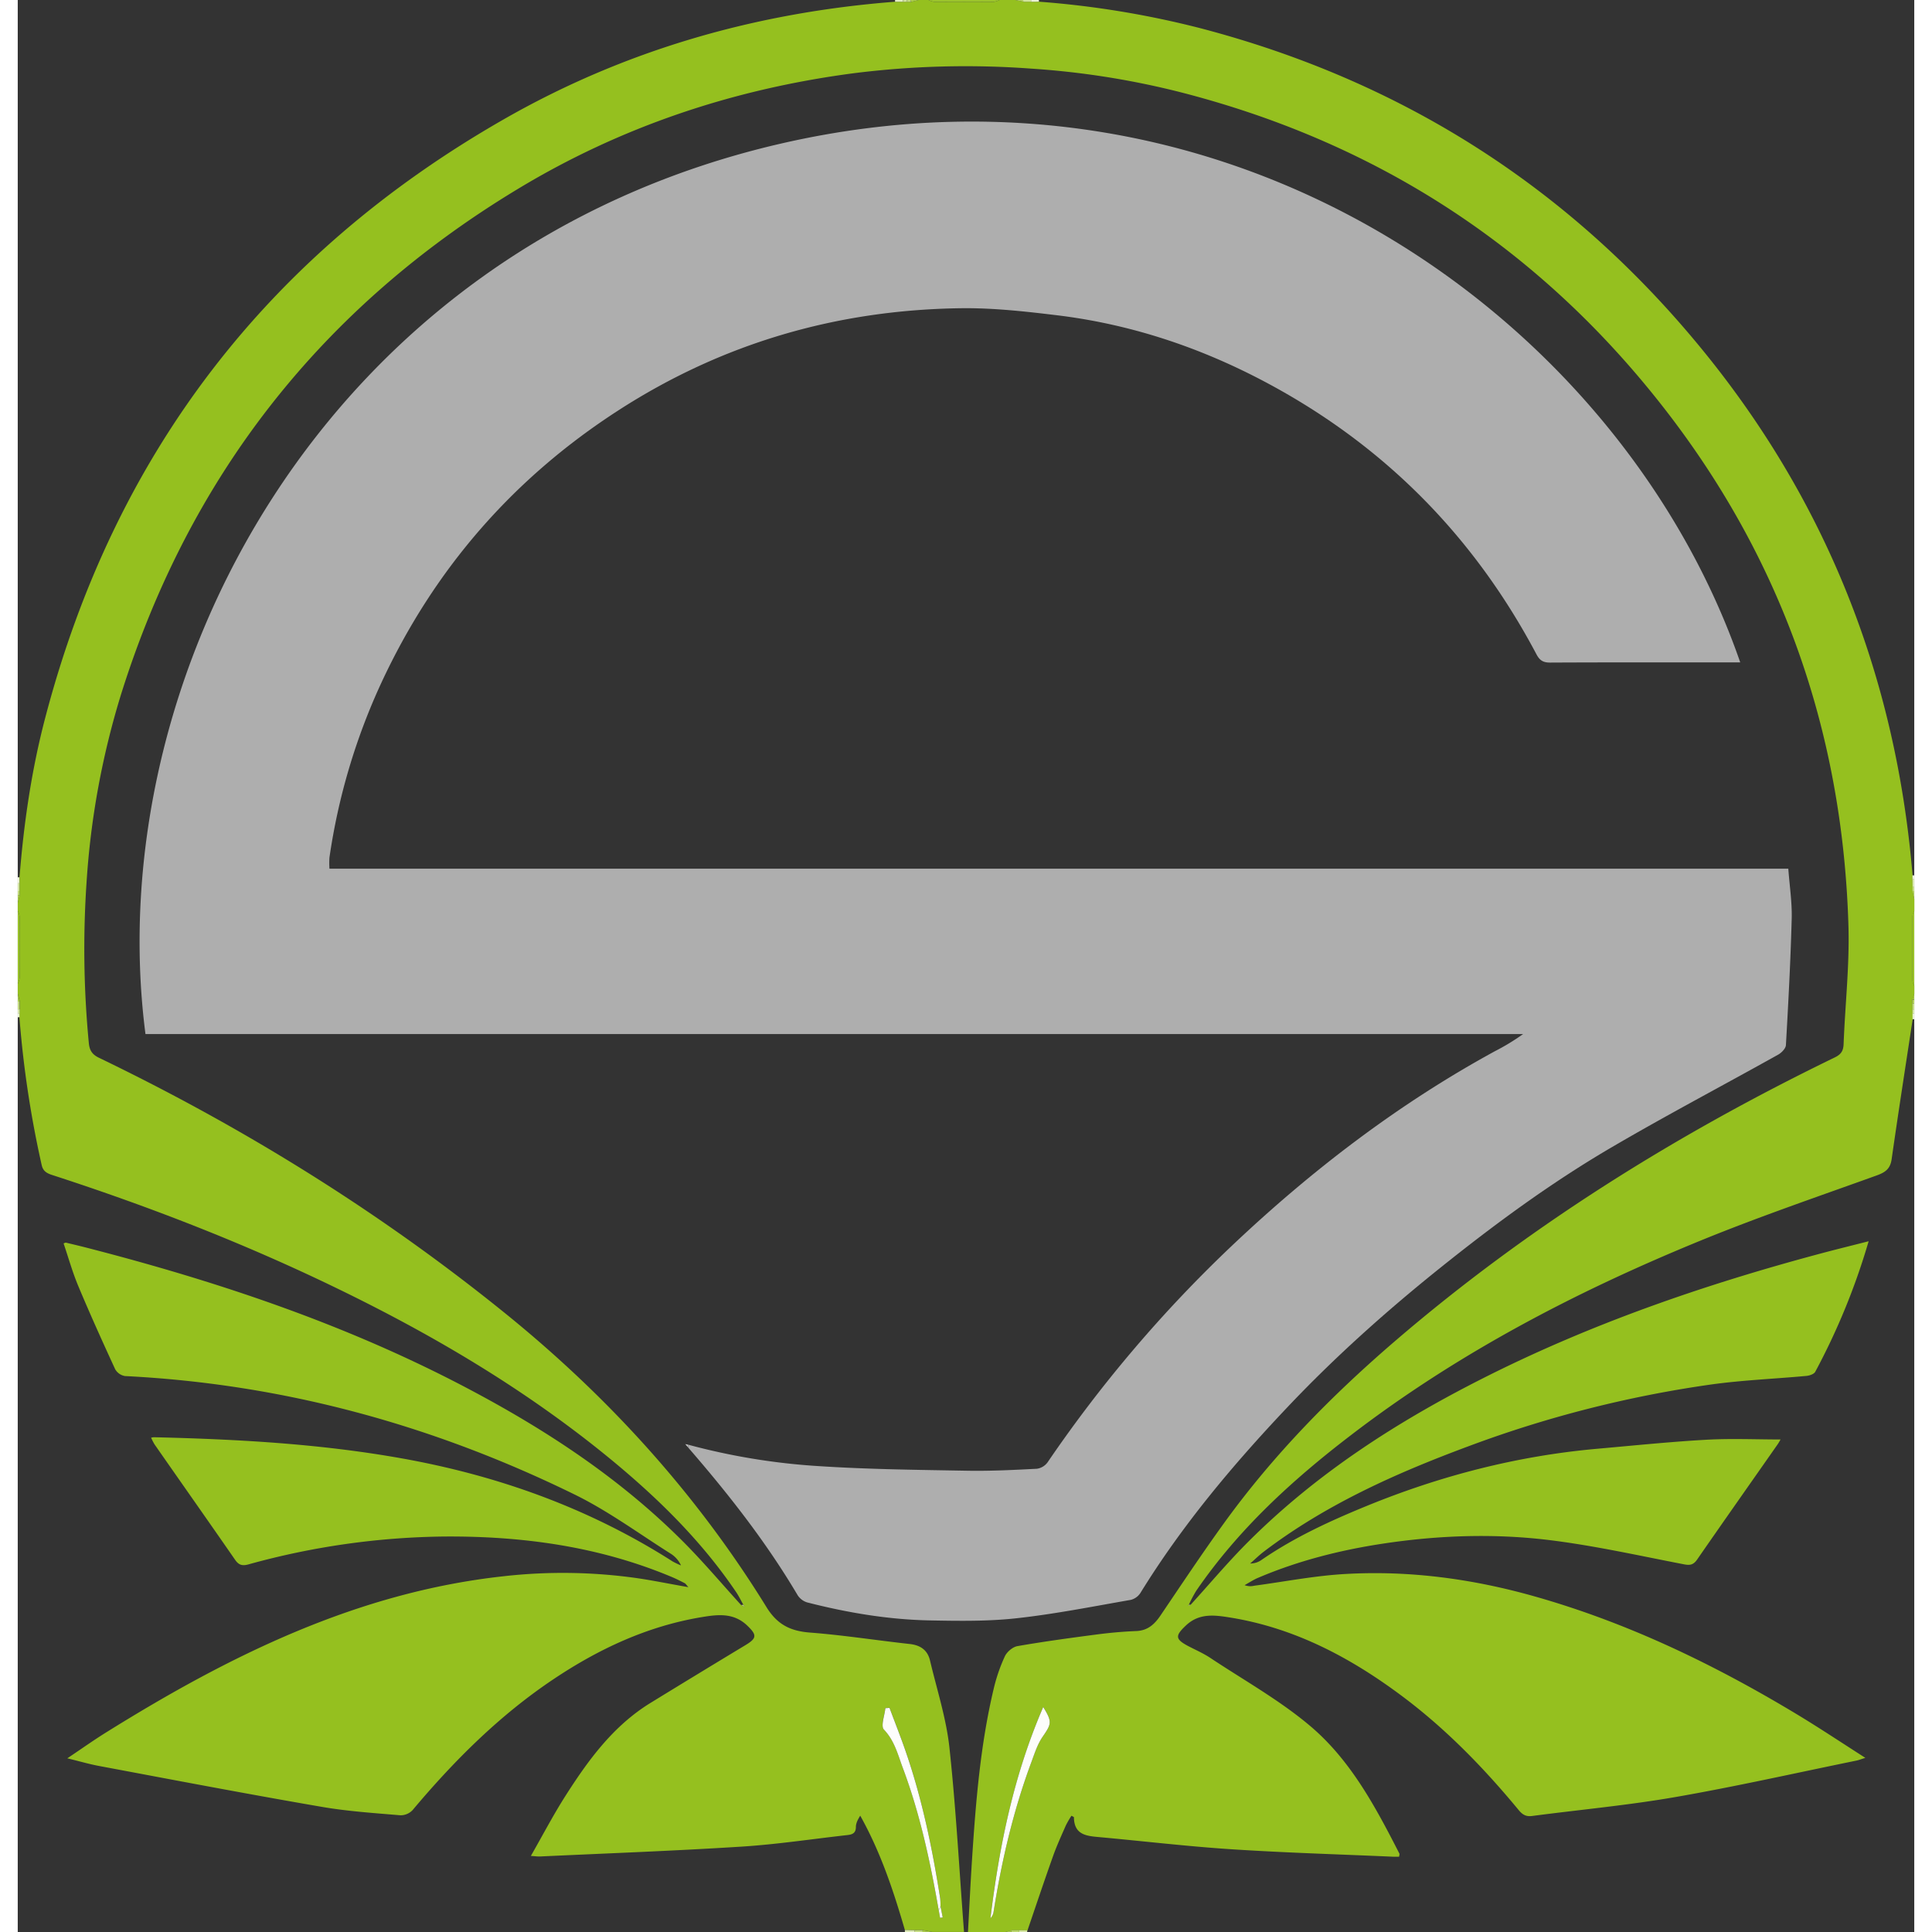 <svg id="Layer_1" data-name="Layer 1" xmlns="http://www.w3.org/2000/svg" viewBox="0 0 962 980" height="64" width="64"><rect x="0" y="0" width="962" height="980" fill="#333333" stroke="none"/><defs><style>.cls-1{fill:#95c01f;}.cls-2{fill:#9ac329;}.cls-3{fill:#9ac32a;}.cls-4{fill:#9bc42c;}.cls-5{fill:#ddeab7;}.cls-6{fill:#aacc4c;}.cls-7{fill:#d1e39c;}.cls-8{fill:#ebf3d5;}.cls-9{fill:#dae9b2;}.cls-10{fill:#d4e5a4;}.cls-11{fill:#b3d25e;}.cls-12{fill:#accd4e;}.cls-13{fill:#d4e5a3;}.cls-14{fill:#c3db80;}.cls-15{fill:#e2eec3;}.cls-16{fill:#c5dc84;}.cls-17{fill:#aacd4b;}.cls-18{fill:#b5d362;}.cls-19{fill:#bad66d;}.cls-20{fill:#a2c739;}.cls-21{fill:#ecf3d7;}.cls-22{fill:#c7de8a;}.cls-23{fill:#e9f2d3;}.cls-24{fill:#a7cb44;}.cls-25{fill:#c1da7a;}.cls-26{fill:#c7de88;}.cls-27{fill:#f0f6e0;}.cls-28{fill:#c2db7e;}.cls-29{fill:#d2e49f;}.cls-30{fill:#dae9b0;}.cls-31{fill:#d8e8ad;}.cls-32{fill:#b4d25f;}.cls-33{fill:#aeaeae;}.cls-34{fill:#c7c7c7;}.cls-35{fill:#fdfdfb;}.cls-36{fill:#fcfdf9;}.cls-37{fill:#c1da7c;}.cls-38{fill:#b9d66c;}</style></defs><title>Singularity_esports_2018</title><path class="cls-1" d="M482,980c.66-12,1.24-23.94,2-35.89,1.91-29.39,4.2-58.74,11.05-87.49a86.06,86.06,0,0,1,5.65-16.44c1.06-2.29,4-4.77,6.38-5.19,13.41-2.33,26.91-4.17,40.4-5.93,6.59-.86,13.24-1.45,19.89-1.72,5.86-.24,9.3-3.45,12.36-8,10.63-15.71,21.14-31.51,32.25-46.88,24.93-34.47,54.54-64.63,86.74-92.29,67.72-58.16,142.82-104.91,223-143.81,3.14-1.53,4.31-3.3,4.44-6.76.76-19.79,3-39.6,2.47-59.34-2.83-100.9-35.36-191.28-98.86-269.93-63-78.08-143.69-129.07-240.91-153.79a418.51,418.51,0,0,0-74.77-11.73,453.48,453.48,0,0,0-90.23,2.36c-60.74,8-117.81,27-170.32,58.76q-148.75,89.85-201,255.83a412.72,412.72,0,0,0-17.64,95.88A499.82,499.82,0,0,0,36.05,529c.34,3.59,1.51,5.79,5.11,7.53C114.73,572,183.74,614.78,247.3,666.21c52.37,42.39,97.1,91.62,132.5,149,5.51,8.94,12.2,12.15,22.12,12.91,16.89,1.3,33.67,3.94,50.52,5.79,5.46.6,9.06,3.1,10.31,8.4,3.47,14.68,8.22,29.24,9.84,44.14,3.36,31.08,5,62.34,7.41,93.53H464l-5.06-.94-4,.06L450,979c-5.81-20-12.35-39.61-22.65-58-1.24,2-2.19,3.82-2.2,5.68,0,3.2-1.8,3.88-4.38,4.16-17.85,2-35.65,4.71-53.55,5.85-34.07,2.16-68.19,3.41-102.29,5-1.21.06-2.44-.14-4.65-.28,5.93-10.37,11.09-20.23,17-29.6,11.74-18.49,24.49-36.2,43.67-48q24-14.73,48.15-29.3c5.88-3.54,5.89-5.14,1-9.88-6.85-6.59-14.77-5.73-22.94-4.38-27.6,4.54-52.29,16.07-75.33,31.47-27.39,18.31-50.43,41.32-71.53,66.43a8.4,8.4,0,0,1-6.16,2.65c-13.25-1.13-26.6-2-39.68-4.24C116.67,910.07,79,902.85,41.28,895.79c-5.07-.95-10-2.41-16.13-3.89,7.25-4.86,13.34-9.19,19.68-13.14,62.42-38.89,127.44-71.19,202-79.26a267.9,267.9,0,0,1,67.25,1c8.49,1.23,16.9,3,26.12,4.58-1-1.06-1.33-1.69-1.85-2-2.21-1.14-4.44-2.27-6.74-3.23-36.67-15.36-75.21-20.67-114.61-20.46a385.84,385.84,0,0,0-100,14.15c-3,.82-4.85.4-6.7-2.27-13.55-19.57-27.25-39-40.87-58.56a28.35,28.35,0,0,1-1.78-3.44,8.23,8.23,0,0,1,1.39-.24c42.13,1,84.15,3.29,125.73,10.72,49.1,8.77,95.24,25.37,137.44,52.3a38.29,38.29,0,0,0,4.23,2,13.87,13.87,0,0,0-4.91-5.75c-16.17-10.18-31.71-21.67-48.77-30.07C210.75,722.89,134.76,702,54.4,698a7.06,7.06,0,0,1-5-3.51C43,680.58,36.7,666.65,30.8,652.56c-3-7.1-5.07-14.57-7.55-21.86.86-.29,1-.41,1.15-.38,3.71.89,7.43,1.76,11.12,2.72C102,650.19,166.76,671.9,227.69,704c40.11,21.12,77.75,45.82,109.92,78.08,10.22,10.25,19.57,21.36,29.32,32.07l1.78,1-.64-1.13c-1.22-2.16-2.3-4.42-3.69-6.47-18.48-27.33-42-49.91-67.48-70.5-41.27-33.3-86.62-60.06-134.22-83.18C115.66,631,67.09,612.11,17.41,596c-2.69-.88-4.58-1.94-5.27-5.05A527.21,527.21,0,0,1,.85,516c0-.67,0-1.34,0-2L1,512l0-4L0,504v-5a11.86,11.86,0,0,0,1-3.15q.1-15.35,0-30.7A11.47,11.47,0,0,0,0,462v-4l1-4-.1-2,0-4,0-3C3.06,417.59,7,390.48,14,363.89Q66.65,163.43,246.59,60.49C307.94,25.37,374.5,6.35,445,.88h4l2,0L453,1l4-1h5a11.47,11.47,0,0,0,3.15,1q14.85.12,29.7,0A11.86,11.86,0,0,0,498,0h8l4.1.86,3.95,0,4,0a470.15,470.15,0,0,1,82,13.49c101.14,26.51,185.48,79.76,252.19,160.3C917,252.81,952.71,342.94,961.14,444c0,.66,0,1.33,0,2l.06,4c0,.67,0,1.34-.07,2,.3,1.35.61,2.7.92,4.05v6a8.61,8.61,0,0,0-1,2.66q-.1,16.33,0,32.68a8.61,8.61,0,0,0,1,2.66v4l-1,3c0,.68.05,1.36.08,2,0,1,0,2,0,3l.06,2c0,1,0,2,0,3-3.59,23.64-7.28,47.27-10.66,70.94-.69,4.91-3.2,6.67-7.6,8.26-29.83,10.75-59.88,21-89.22,33-63.18,25.85-123.42,57.23-177.8,99C646.27,750.94,618.94,776,597.73,807a69.9,69.9,0,0,0-3.7,7l-.45.68,1.4-.7c9.75-10.72,19.08-21.85,29.33-32.07,34.66-34.59,75.31-60.73,118.77-82.71,54.5-27.57,111.9-47.4,170.78-63.18,8.1-2.17,16.25-4.17,25-6.4a342.62,342.62,0,0,1-27.08,66.21c-.63,1.17-2.86,1.94-4.42,2.09-16.23,1.51-32.58,2.14-48.7,4.4a584.88,584.88,0,0,0-122.88,31.33c-36.77,13.67-72.37,29.55-103.82,53.49-2.39,1.82-4.55,4-6.81,5.93a9.67,9.67,0,0,0,5.8-1.84c16.54-11.38,34.63-19.7,53.14-27.28,37.63-15.41,76.56-25.46,117.1-29.07,18.4-1.63,36.79-3.53,55.23-4.57,12.54-.71,25.15-.14,37.75-.14a26.41,26.41,0,0,1-1.4,2.37c-13.65,19.51-27.38,39-40.91,58.54-2,2.89-3.87,3-7.06,2.34-22.17-4.28-44.28-9.23-66.64-12.06-28.68-3.64-57.52-2.65-86.15,1.72-21.58,3.3-42.63,8.66-62.78,17.23-2.4,1-4.62,2.49-6.92,3.75a8.33,8.33,0,0,0,4.87.3c15.64-2.1,31.24-5.19,47-6,32.13-1.75,63.77,2.54,94.73,11.26,47.23,13.3,91,34.35,132.92,59.57,11.64,7,23,14.57,35.36,22.48-2.39.74-3.44,1.17-4.54,1.39-30.59,6.25-61.07,13.14-91.82,18.49-24,4.18-48.44,6.41-72.67,9.6-3,.4-4.82-.6-6.74-2.91-18.09-21.91-37.84-42.16-60.79-59.06-25.74-19-53.52-33.48-85.51-38.67-8-1.29-15.78-2.38-22.55,4-5.48,5.17-5.52,6.88,1,10.38,3.82,2,7.84,3.74,11.43,6.12,17,11.3,35.12,21.4,50.63,34.52,20.47,17.3,33.09,41,45.2,64.68.18.36-.07.93-.14,1.6-1.06,0-2.06,0-3,0-27.29-1.21-54.61-2-81.86-3.77-22.23-1.44-44.39-4.08-66.59-6.11-6.66-.61-13.4-.87-13.49-10.14,0-.16-.51-.32-1.26-.77a52.09,52.09,0,0,0-2.88,5c-2.26,5.17-4.62,10.32-6.51,15.64-4.44,12.47-8.63,25-12.91,37.55l-4-.07-4,0L501,980Zm-14.84-11,.7,3.82,1.33-.23-1.14-5.7a33,33,0,0,0-.14-4c-4-25.42-9.2-50.57-17.65-75-2.52-7.27-5.36-14.44-8.06-21.66l-2.11.16c-.35,3.72-2.42,9.07-.73,10.85,5.4,5.66,7.06,12.72,9.58,19.44C457.7,920.11,462.88,944.43,467.16,969Zm53-103.09c-15,34.75-22.3,70.57-26.77,107.11a6.21,6.21,0,0,0,1.61-3.4c4.12-25.78,10-51.13,19.09-75.64,1.67-4.49,3.15-9.26,5.83-13.12C524.35,874.46,524.82,873.39,520.17,865.88Z"/><path class="cls-2" d="M962,500a8.61,8.61,0,0,1-1-2.66q-.1-16.33,0-32.68a8.61,8.61,0,0,1,1-2.66Z"/><path class="cls-3" d="M0,462a11.47,11.47,0,0,1,1,3.15q.12,15.35,0,30.7A11.86,11.86,0,0,1,0,499Z"/><path class="cls-4" d="M498,0a11.86,11.86,0,0,1-3.15,1q-14.85.1-29.7,0A11.47,11.47,0,0,1,462,0Z"/><path class="cls-4" d="M469,980h0Z"/><path class="cls-5" d="M450,980v-1l4.94.11a6.51,6.51,0,0,1,.06.88Z"/><path class="cls-6" d="M458.94,979.06,464,980h-5A5,5,0,0,0,458.94,979.06Z"/><path class="cls-7" d="M514.05.89l-3.95,0A6.12,6.12,0,0,1,510,0h4A6.64,6.64,0,0,0,514.05.89Z"/><path class="cls-8" d="M514.05.89A6.64,6.64,0,0,1,514,0h4a6.33,6.33,0,0,0,0,.87Z"/><path class="cls-9" d="M961.15,449.94l-.06-4c.3,0,.61,0,.91,0v4C961.72,450,961.44,450,961.15,449.94Z"/><path class="cls-10" d="M.88,448c0,1.32,0,2.65,0,4L0,452v-4Z"/><path class="cls-11" d="M962,456l-.93-4.05c.31,0,.62.05.93.05Z"/><path class="cls-12" d="M1,454,0,458v-4A7.47,7.47,0,0,0,1,454Z"/><path class="cls-12" d="M0,504l.93,4.06Q.47,508,0,508Z"/><path class="cls-13" d="M512.1,979.17c0,.27-.06.55-.1.83h-4a4.54,4.54,0,0,1,.06-.9Z"/><path class="cls-14" d="M0,508q.47,0,.93.06c0,1.32,0,2.64,0,4-.31,0-.63,0-.95,0Z"/><path class="cls-15" d="M445,.88A5.19,5.19,0,0,0,445,0h4c0,.29,0,.59,0,.88Z"/><path class="cls-16" d="M458.94,979.06a5,5,0,0,1,.06.94h-4a6.51,6.51,0,0,0-.06-.88Z"/><path class="cls-17" d="M457,0l-4,1c0-.32,0-.65,0-1Z"/><path class="cls-18" d="M510,0a6.12,6.12,0,0,0,.1.86L506,0Z"/><path class="cls-19" d="M508.06,979.1a4.54,4.54,0,0,0-.06.9h-4c0-.31,0-.61.07-.92Z"/><path class="cls-20" d="M961,507l1-3v3C961.67,507,961.35,507,961,507Z"/><path class="cls-21" d="M.88,448,0,448v-3c.28,0,.56,0,.84,0C.85,446,.87,447,.88,448Z"/><path class="cls-22" d="M961.08,512c0-1,0-2,0-3,.3,0,.61-.05.91-.06v3C961.69,512,961.39,512,961.08,512Z"/><path class="cls-23" d="M962,517c-.29,0-.59,0-.88,0,0-1,0-2,0-3l.86,0Z"/><path class="cls-24" d="M504.07,979.08c0,.31-.06.61-.07.92h-3Z"/><path class="cls-25" d="M1,454A7.47,7.47,0,0,1,0,454v-2l.86-.06Z"/><path class="cls-26" d="M962,452c-.31,0-.62,0-.93-.05,0-.67.06-1.34.08-2,.29,0,.57,0,.85.06Z"/><path class="cls-27" d="M962,446c-.3,0-.61,0-.91,0,0-.66,0-1.33,0-2l.86,0Z"/><path class="cls-28" d="M453,0c0,.33,0,.66,0,1l-2-.07c0-.3,0-.61,0-.91Z"/><path class="cls-29" d="M451,0c0,.3,0,.61,0,.91l-2,0c0-.29,0-.59,0-.88Z"/><path class="cls-30" d="M0,512c.32,0,.64,0,1,0l-.06,2c-.29,0-.59,0-.89,0Z"/><path class="cls-31" d="M962,514l-.86,0-.06-2c.31,0,.61,0,.92,0Z"/><path class="cls-8" d="M0,514c.3,0,.6,0,.89,0,0,.67,0,1.34,0,2L0,516Z"/><path class="cls-32" d="M962,509c-.3,0-.61,0-.91.06,0-.68-.05-1.36-.07-2,.33,0,.65,0,1,0Z"/><path class="cls-33" d="M340,732.79a332.31,332.31,0,0,0,66.72,10.92c24.89,1.61,49.88,1.87,74.84,2.31,11.8.21,23.62-.39,35.42-1a8.14,8.14,0,0,0,5.42-3.29A674.25,674.25,0,0,1,615.76,632c40.52-38.36,84.57-72.08,133.69-98.87a110.65,110.65,0,0,0,14.14-8.61H64.79C41.56,345.11,154.29,126,387.93,72.65,618,20.14,814.17,163.93,873.73,336h-5c-30.5,0-61-.06-91.49.09-3.5,0-5.25-1.12-6.87-4.18-31.56-59.64-76.9-105.65-136.44-137.54-33.3-17.84-68.59-29.73-106.09-34.37-16.46-2-33.11-3.88-49.64-3.65-62.62.86-120.72,17.71-173.5,51.79q-80.1,51.71-120.28,138.24A320.31,320.31,0,0,0,158.11,435a43,43,0,0,0,0,5.63h740c.65,8.83,1.94,17.07,1.73,25.26-.57,21.43-1.72,42.84-2.94,64.24-.1,1.71-2.21,3.87-3.94,4.84-28.18,15.74-56.76,30.78-84.61,47.08-30.62,17.92-59.2,38.94-86.88,61.13-27.44,22-53.63,45.42-77.79,71-27.48,29.07-53.13,59.64-74.19,93.82a8.26,8.26,0,0,1-4.91,3.53c-19.27,3.35-38.5,7.19-57.92,9.32-14.5,1.6-29.26,1.38-43.89,1.1-21.15-.4-42-3.92-62.44-9.16a8.83,8.83,0,0,1-4.82-3.78c-15.92-26.89-35.11-51.33-55.53-74.86C340,733.66,340,733.22,340,732.79Z"/><path class="cls-34" d="M340,732.79c0,.43-.05.87-.07,1.3l-1.34-1.57Z"/><path class="cls-35" d="M520.17,865.88c4.65,7.51,4.18,8.58-.24,15-2.68,3.86-4.16,8.63-5.83,13.12-9.1,24.51-15,49.86-19.09,75.64a6.21,6.21,0,0,1-1.61,3.4C497.87,936.45,505.14,900.63,520.17,865.88Z"/><path class="cls-35" d="M467.16,969c-4.28-24.54-9.46-48.86-18.22-72.25-2.52-6.72-4.18-13.78-9.58-19.44-1.69-1.78.38-7.13.73-10.85l2.11-.16c2.7,7.22,5.54,14.39,8.06,21.66,8.45,24.38,13.65,49.53,17.65,75a33,33,0,0,1,.14,4C467.75,967.56,467.46,968.27,467.16,969Z"/><path class="cls-36" d="M467.16,969c.3-.7.59-1.41.89-2.11l1.14,5.7-1.33.23Z"/><path class="cls-37" d="M366.93,814.14l1.14-.13.64,1.13Z"/><path class="cls-38" d="M594,814c.32,0,.63,0,1,0l-1.4.7Z"/></svg>